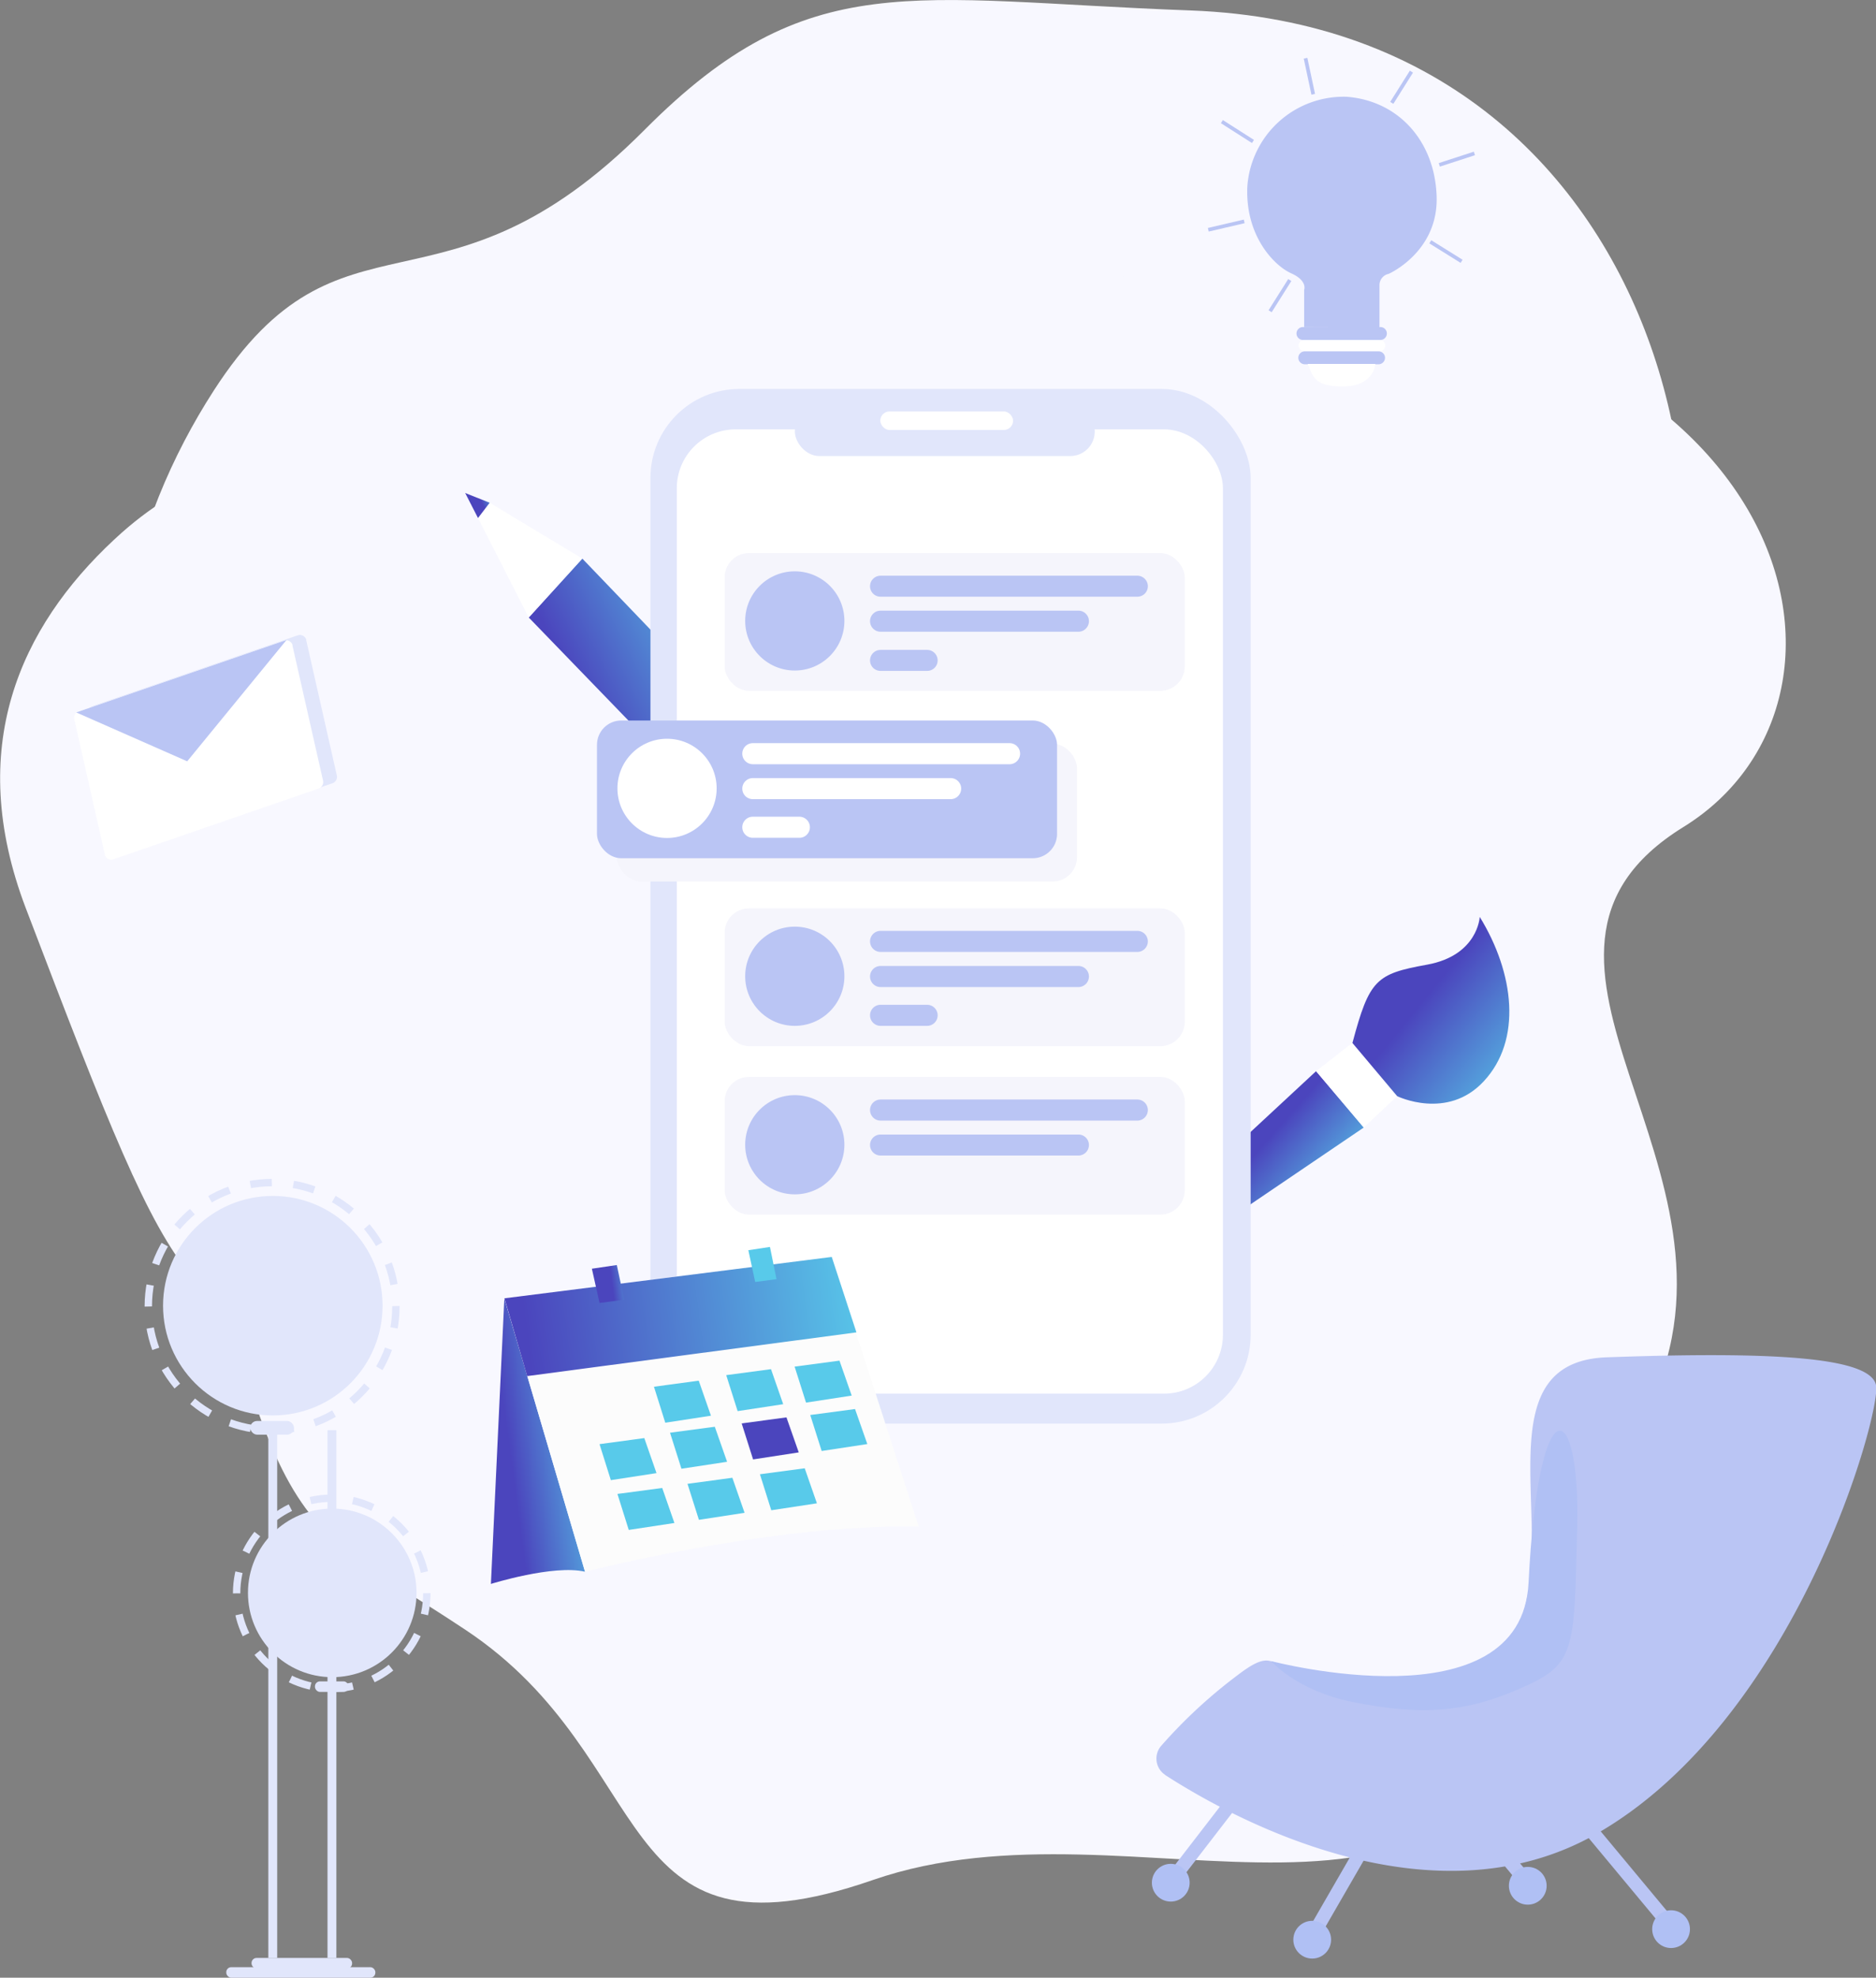 <svg id="Livello_1" data-name="Livello 1" xmlns="http://www.w3.org/2000/svg" xmlns:xlink="http://www.w3.org/1999/xlink" viewBox="0 0 213.66 225.25"><rect x="0" y="0" width="213.66" height="225.25" fill="#808080" stroke="none"/><defs><style>.cls-1{fill:#f8f8ff;}.cls-2{fill:#bac5f4;}.cls-3{fill:#fff;}.cls-4{fill:#e1e6fb;}.cls-5,.cls-6{fill:none;stroke:#e1e6fb;}.cls-5{stroke-miterlimit:2.93;stroke-width:0.84px;stroke-dasharray:2.46 2.46;}.cls-6{stroke-miterlimit:2.93;stroke-width:0.84px;stroke-dasharray:2.43 2.43;}.cls-7{fill:#b0c0f4;}.cls-8{fill:url(#Sfumatura_senza_nome_5);}.cls-9{fill:url(#Sfumatura_senza_nome_5-2);}.cls-10{fill:url(#Sfumatura_senza_nome_18);}.cls-11{fill:url(#Sfumatura_senza_nome_5-3);}.cls-12{fill:url(#Sfumatura_senza_nome_5-4);}.cls-13{fill:#e9edfb;}.cls-14{fill:#f5f5fc;}.cls-15{fill:url(#Sfumatura_senza_nome_5-5);}.cls-16{fill:#fcfcfc;}.cls-17{fill:#58caea;}.cls-18{fill:url(#Sfumatura_senza_nome_5-6);}.cls-19{fill:url(#Sfumatura_senza_nome_5-7);}.cls-20{fill:url(#Sfumatura_senza_nome_5-8);}.cls-21{fill:url(#Sfumatura_senza_nome_5-9);}.cls-22{fill:url(#Sfumatura_senza_nome_5-10);}</style><linearGradient id="Sfumatura_senza_nome_5" x1="613.75" y1="-981.37" x2="630.14" y2="-982.07" gradientTransform="matrix(0.53, 0.43, 0.43, -0.53, 238.57, -651.42)" gradientUnits="userSpaceOnUse"><stop offset="0" stop-color="#4b45bd"/><stop offset="1" stop-color="#58caea"/></linearGradient><linearGradient id="Sfumatura_senza_nome_5-2" x1="891.46" y1="-1216.06" x2="915.79" y2="-1216.06" gradientTransform="matrix(0.53, 0.43, 0.43, -0.53, 378.44, -897.75)" xlink:href="#Sfumatura_senza_nome_5"/><linearGradient id="Sfumatura_senza_nome_18" x1="1040.77" y1="-1136.2" x2="1052.39" y2="-1136.2" gradientTransform="matrix(0.46, 0.49, 0.5, -0.47, 405.1, -910.16)" gradientUnits="userSpaceOnUse"><stop offset="0" stop-color="#fff"/><stop offset="1" stop-color="#fff" stop-opacity="0"/></linearGradient><linearGradient id="Sfumatura_senza_nome_5-3" x1="648.37" y1="402.33" x2="679.03" y2="402.33" gradientTransform="matrix(0.61, -0.31, -0.31, -0.61, -201.38, 532.29)" xlink:href="#Sfumatura_senza_nome_5"/><linearGradient id="Sfumatura_senza_nome_5-4" x1="648.37" y1="448.91" x2="651.26" y2="448.91" gradientTransform="matrix(0.61, -0.31, -0.31, -0.61, -201.38, 532.29)" xlink:href="#Sfumatura_senza_nome_5"/><linearGradient id="Sfumatura_senza_nome_5-5" x1="2135.4" y1="289.35" x2="2171.36" y2="289.35" gradientTransform="matrix(0.3, -0.04, -0.04, -0.3, -407.09, 351.13)" xlink:href="#Sfumatura_senza_nome_5"/><linearGradient id="Sfumatura_senza_nome_5-6" x1="2247.09" y1="254.52" x2="2266.79" y2="254.52" gradientTransform="matrix(0.3, -0.05, -0.05, -0.3, -571.34, 341.96)" xlink:href="#Sfumatura_senza_nome_5"/><linearGradient id="Sfumatura_senza_nome_5-7" x1="1368.77" y1="717.23" x2="1499.4" y2="717.23" gradientTransform="matrix(0.3, -0.04, -0.04, -0.3, -322.34, 419.02)" xlink:href="#Sfumatura_senza_nome_5"/><linearGradient id="Sfumatura_senza_nome_5-8" x1="1403.09" y1="732.74" x2="1413.7" y2="732.74" gradientTransform="matrix(0.3, -0.04, -0.04, -0.3, -322.34, 419.02)" xlink:href="#Sfumatura_senza_nome_5"/><linearGradient id="Sfumatura_senza_nome_5-9" x1="1403.09" y1="732.57" x2="1413.7" y2="732.57" gradientTransform="matrix(0.3, -0.04, -0.04, -0.3, -322.34, 419.02)" xlink:href="#Sfumatura_senza_nome_5"/><linearGradient id="Sfumatura_senza_nome_5-10" x1="2135.4" y1="236.02" x2="2135.4" y2="236.02" gradientTransform="matrix(0.3, -0.04, -0.04, -0.3, -407.09, 351.13)" xlink:href="#Sfumatura_senza_nome_5"/></defs><g id="bg18-bg"><path class="cls-1" d="M237.91,32.74C214.8,56,203.41,39.82,188.8,62.49c-9.45,14.66-15,34.68-8.87,61.34,16.62,72.4,15.32,65,37.57,79.79s16.08,39,46.36,28.49,67.65,13.71,78.87-25.68-17.86-74.29,3.32-96.05,11.28-89.1-46-91.21C268.12,18,256.62,13.94,237.91,32.74Z" transform="translate(-164.47 -17.98)"/><path class="cls-1" d="M233.28,59.1C207,75,194.07,63.93,177.47,79.44c-10.73,10-17,23.7-10.08,41.93,18.88,49.49,17.41,44.44,42.69,54.54s18.27,26.69,52.69,19.48,76.9,9.37,89.64-17.55-20.29-50.79,3.79-65.67S369,51.25,303.87,49.81C267.62,49,254.55,46.25,233.28,59.1Z" transform="translate(-164.47 -17.98)"/></g><g id="bg18-bulb"><path class="cls-2" d="M313,55.23V51s.42-1.05-1.47-1.89-5.25-4.2-5-9.88A11,11,0,0,1,317.8,29c5.88.42,10.08,5,10.29,11.34s-5.46,8.83-5.46,8.83a1.31,1.31,0,0,0-1.05,1.26v4.83Z" transform="translate(-164.47 -17.98)"/><rect class="cls-2" x="305.2" y="30.86" width="0.42" height="4.2" transform="translate(-51.13 254.72) rotate(-57.46)"/><rect class="cls-2" x="313.39" y="24.57" width="0.42" height="4.2" transform="translate(-163.15 47.91) rotate(-12.02)"/><rect class="cls-2" x="322" y="27.71" width="4.2" height="0.42" transform="translate(-36.61 269.38) rotate(-57.82)"/><rect class="cls-2" x="328.29" y="35.9" width="4.2" height="0.42" transform="translate(-159.42 86.05) rotate(-18.03)"/><rect class="cls-2" x="328.94" y="44.53" width="0.42" height="4.2" transform="translate(-49.02 283.3) rotate(-58.06)"/><rect class="cls-2" x="308.14" y="51.45" width="4.2" height="0.42" transform="translate(-63.3 268.63) rotate(-57.79)"/><rect class="cls-2" x="302.03" y="43.46" width="4.2" height="0.42" transform="translate(-166.44 52.25) rotate(-13.13)"/><path class="cls-2" d="M312.86,55.23h8.83a.73.73,0,0,1,.73.73h0a.74.74,0,0,1-.73.74h-8.83a.74.74,0,0,1-.73-.74h0A.73.73,0,0,1,312.86,55.23Z" transform="translate(-164.47 -17.98)"/><path class="cls-2" d="M313.07,58h8.41a.73.73,0,0,1,.73.73h0a.74.74,0,0,1-.73.74h-8.41a.74.74,0,0,1-.73-.74h0A.73.73,0,0,1,313.07,58Z" transform="translate(-164.47 -17.98)"/><path class="cls-3" d="M313,56.7h8.61a.63.63,0,0,1,.63.63h0a.63.63,0,0,1-.63.63H313a.63.63,0,0,1-.63-.63h0A.63.63,0,0,1,313,56.7Z" transform="translate(-164.47 -17.98)"/><path class="cls-3" d="M313.39,59.43h7.72S321,62,317.38,62,314,60.48,313.39,59.43Z" transform="translate(-164.47 -17.98)"/></g><g id="bg18-message"><path class="cls-4" d="M175,98.4l23.35-8.05a.77.77,0,0,1,1,.48l0,.08,3.48,15.38a.77.77,0,0,1-.5.9l-23.35,8a.77.77,0,0,1-1-.48l0-.08L174.52,99.3A.77.77,0,0,1,175,98.4Z" transform="translate(-164.47 -17.98)"/><path class="cls-3" d="M173.43,99l23.35-8.06a.79.79,0,0,1,1,.48s0,.06,0,.09l3.48,15.37a.78.78,0,0,1-.5.91l-23.35,8.05a.77.77,0,0,1-1-.48l0-.08-3.48-15.38A.77.77,0,0,1,173.43,99Z" transform="translate(-164.47 -17.98)"/><polygon class="cls-2" points="8.68 81.14 21.32 86.71 32.64 72.88 8.68 81.14"/></g><g id="bg18-lights"><circle class="cls-5" cx="30.99" cy="148.79" r="14.1"/><rect class="cls-4" x="28.5" y="161.84" width="4.98" height="1.56" rx="0.78"/><circle class="cls-4" cx="31.07" cy="148.71" r="12.5"/><rect class="cls-4" x="30.56" y="162.89" width="1.01" height="60.11"/><circle class="cls-6" cx="37.78" cy="181.47" r="10.83"/><rect class="cls-4" x="35.87" y="191.5" width="3.83" height="1.2" rx="0.57"/><rect class="cls-4" x="28.65" y="223" width="11.45" height="1.2" rx="0.57"/><rect class="cls-4" x="25.77" y="224.05" width="16.98" height="1.2" rx="0.57"/><circle class="cls-4" cx="37.84" cy="181.42" r="9.6"/><rect class="cls-4" x="37.3" y="162.89" width="1.01" height="60.11"/></g><g id="bg18-chair"><path class="cls-2" d="M296.72,216.82A2.22,2.22,0,0,0,297,220l.23.18c6.9,4.46,30.07,17.59,49.16,6.61,22.68-13.07,32.3-47.73,31.75-51s-11.79-3.9-30.67-3.22,2.36,33.7-19.24,36.79-16-5.81-22.86-.55A57.09,57.09,0,0,0,296.72,216.82Z" transform="translate(-164.47 -17.98)"/><path class="cls-7" d="M309.25,207.17s28.49,7.51,29.31-8.93c1.14-22.91,5.89-21,5.54-6.4s-.14,15.75-6.94,18.64c-5.85,2.49-10.76,2.93-18.63,1.35C312.09,210.53,309.25,207.17,309.25,207.17Z" transform="translate(-164.47 -17.98)"/><rect class="cls-2" x="296.2" y="226.29" width="11.25" height="1.54" transform="translate(-226.75 309.48) rotate(-52.37)"/><circle class="cls-7" cx="133.34" cy="214.43" r="2.15"/><rect class="cls-2" x="311.45" y="232.26" width="11.25" height="1.54" transform="translate(-207.74 373.13) rotate(-60)"/><circle class="cls-7" cx="149.45" cy="220.92" r="2.15"/><rect class="cls-2" x="349.06" y="224.6" width="1.54" height="13.68" transform="translate(-231.59 259.22) rotate(-39.75)"/><circle class="cls-7" cx="190.32" cy="219.72" r="2.15"/><rect class="cls-2" x="332.74" y="219.66" width="1.54" height="13.68" transform="translate(-232.21 247.64) rotate(-39.75)"/><circle class="cls-7" cx="174" cy="214.78" r="2.15"/></g><polygon class="cls-8" points="131.45 144.61 155.32 128.42 149.89 122 128.3 142.04 131.45 144.61"/><polyline class="cls-3" points="149.89 122 154.01 118.79 159.11 124.85 155.32 128.42"/><path class="cls-9" d="M333,122.41s-.2,4.39-6,5.44-6.57,1.68-8.5,8.92l5.1,6.06s5.7,2.78,9.85-1.69C337.84,136.44,336.94,128.82,333,122.41Z" transform="translate(-164.47 -17.98)"/><path class="cls-10" d="M335.87,136.31s-7.88,9.66-15,3.37" transform="translate(-164.47 -17.98)"/><polygon class="cls-11" points="60.22 70.33 88.01 99.06 96.27 94.84 66.32 63.62 60.22 70.33"/><polygon class="cls-3" points="54.44 59 60.22 70.33 66.32 63.62 55.77 57.26 54.44 59"/><polygon class="cls-12" points="54.44 59 55.77 57.26 52.98 56.15 54.44 59"/><path class="cls-13" d="M290.25,101.28s6,14.85,8.05,18c2.58,4,2-5.84,1.29-8.24S294.7,103.9,290.25,101.28Z" transform="translate(-164.47 -17.98)"/><path class="cls-13" d="M284.22,108.88a73.4,73.4,0,0,0,5.58,9.86,48.83,48.83,0,0,0,6,6.52c3.35,3.53.5-5.7-.68-7.93S289.14,110.75,284.22,108.88Z" transform="translate(-164.47 -17.98)"/><path class="cls-13" d="M281.39,116.27a84.19,84.19,0,0,0,6.23,11.11,55.15,55.15,0,0,0,6.64,7.37c3.71,4,.47-6.38-.85-8.9S286.8,118.41,281.39,116.27Z" transform="translate(-164.47 -17.98)"/><path class="cls-13" d="M275.38,128.47a116.73,116.73,0,0,1,10.77,7.22c5.23,4.1,6.16,4.57,7.72,5.08,4.93,1.59-2.47-8.38-4.7-9.84S281,127.85,275.38,128.47Z" transform="translate(-164.47 -17.98)"/><path class="cls-13" d="M295.8,135.71a1.52,1.52,0,0,0-.09-.28c.05.69,1.07,3.81.79,4.5l.52-1.21Z" transform="translate(-164.47 -17.98)"/><path class="cls-13" d="M294.86,140.44s-.1-.17-.09-.13c.05.33,1.1,1.87.83,2.22l.51-.6Z" transform="translate(-164.47 -17.98)"/><path class="cls-13" d="M298.39,141.05s.15-.12.13-.09c-.22.28-1.67,1.31-1.71,1.69,0,.09.06-.66.06-.66Z" transform="translate(-164.47 -17.98)"/><path class="cls-13" d="M250.14,118.6s-6.24,14.84-8.34,18c-2.67,4-2.08-5.85-1.34-8.24S245.53,121.22,250.14,118.6Z" transform="translate(-164.47 -17.98)"/><path class="cls-13" d="M256.39,126.19a71.75,71.75,0,0,1-5.78,9.86,48.39,48.39,0,0,1-6.21,6.52c-3.48,3.53-.52-5.69.71-7.93S251.29,128.06,256.39,126.19Z" transform="translate(-164.47 -17.98)"/><path class="cls-13" d="M259.33,133.58a83.86,83.86,0,0,1-6.47,11.11,55.74,55.74,0,0,1-6.88,7.37c-3.85,4-.49-6.38.88-8.9S253.72,135.73,259.33,133.58Z" transform="translate(-164.47 -17.98)"/><path class="cls-13" d="M265.55,145.78A122.74,122.74,0,0,0,254.39,153c-5.43,4.11-6.38,4.57-8,5.08-5.12,1.6,2.56-8.38,4.87-9.83S259.75,145.16,265.55,145.78Z" transform="translate(-164.47 -17.98)"/><path class="cls-2" d="M294.8,131.08a58.4,58.4,0,0,0,3.71,8.11,37.61,37.61,0,0,0,4.25,5.52c2.39,3,.78-4.43,0-6.25S298.53,132.88,294.8,131.08Z" transform="translate(-164.47 -17.98)"/><path class="cls-2" d="M292.08,136.68a66.25,66.25,0,0,0,4.14,9.14,43.61,43.61,0,0,0,4.7,6.23c2.64,3.38.81-5-.06-7S296.18,138.73,292.08,136.68Z" transform="translate(-164.47 -17.98)"/><path class="cls-2" d="M286.55,145.84a92.52,92.52,0,0,1,7.95,6.39c3.82,3.57,4.52,4,5.7,4.5,3.76,1.59-1.36-6.73-3-8S291,145.73,286.55,145.84Z" transform="translate(-164.47 -17.98)"/><rect class="cls-4" x="74.08" y="44.3" width="68.36" height="117.84" rx="10.13"/><rect class="cls-3" x="77.08" y="48.9" width="62.2" height="109.83" rx="6.71"/><rect class="cls-4" x="90.53" y="46.38" width="34.15" height="5.56" rx="2.78"/><rect class="cls-3" x="100.26" y="46.86" width="15.12" height="2.11" rx="1.05"/><rect class="cls-14" x="82.53" y="62.99" width="52.4" height="15.69" rx="2.77"/><circle class="cls-2" cx="90.52" cy="70.72" r="5.65"/><path class="cls-2" d="M264.76,83.55H294a1.2,1.2,0,0,1,1.2,1.2h0a1.19,1.19,0,0,1-1.2,1.19H264.76a1.19,1.19,0,0,1-1.2-1.19h0A1.2,1.2,0,0,1,264.76,83.55Z" transform="translate(-164.47 -17.98)"/><path class="cls-2" d="M264.76,87.53h22.53a1.2,1.2,0,0,1,1.2,1.2h0a1.2,1.2,0,0,1-1.2,1.2H264.76a1.2,1.2,0,0,1-1.2-1.2h0A1.2,1.2,0,0,1,264.76,87.53Z" transform="translate(-164.47 -17.98)"/><path class="cls-2" d="M264.76,92h5.3a1.2,1.2,0,0,1,1.2,1.2h0a1.19,1.19,0,0,1-1.2,1.19h-5.3a1.19,1.19,0,0,1-1.2-1.19h0A1.2,1.2,0,0,1,264.76,92Z" transform="translate(-164.47 -17.98)"/><rect class="cls-14" x="82.53" y="103.46" width="52.4" height="15.69" rx="2.77"/><circle class="cls-2" cx="90.52" cy="111.19" r="5.65"/><path class="cls-2" d="M264.76,124H294a1.2,1.2,0,0,1,1.2,1.2h0a1.2,1.2,0,0,1-1.2,1.2H264.76a1.2,1.2,0,0,1-1.2-1.2h0A1.2,1.2,0,0,1,264.76,124Z" transform="translate(-164.47 -17.98)"/><path class="cls-2" d="M264.76,128h22.53a1.2,1.2,0,0,1,1.2,1.2h0a1.2,1.2,0,0,1-1.2,1.2H264.76a1.2,1.2,0,0,1-1.2-1.2h0A1.2,1.2,0,0,1,264.76,128Z" transform="translate(-164.47 -17.98)"/><path class="cls-2" d="M264.76,132.42h5.3a1.2,1.2,0,0,1,1.2,1.2h0a1.2,1.2,0,0,1-1.2,1.2h-5.3a1.2,1.2,0,0,1-1.2-1.2h0A1.2,1.2,0,0,1,264.76,132.42Z" transform="translate(-164.47 -17.98)"/><rect class="cls-14" x="82.53" y="122.65" width="52.4" height="15.69" rx="2.77"/><circle class="cls-2" cx="90.52" cy="130.38" r="5.65"/><path class="cls-2" d="M264.76,143.21H294a1.2,1.2,0,0,1,1.2,1.2h0a1.2,1.2,0,0,1-1.2,1.2H264.76a1.2,1.2,0,0,1-1.2-1.2h0A1.2,1.2,0,0,1,264.76,143.21Z" transform="translate(-164.47 -17.98)"/><path class="cls-2" d="M264.76,147.2h22.53a1.19,1.19,0,0,1,1.2,1.19h0a1.2,1.2,0,0,1-1.2,1.2H264.76a1.2,1.2,0,0,1-1.2-1.2h0A1.19,1.19,0,0,1,264.76,147.2Z" transform="translate(-164.47 -17.98)"/><rect class="cls-14" x="70.26" y="84.71" width="52.4" height="15.69" rx="2.77"/><rect class="cls-2" x="67.99" y="82.06" width="52.4" height="15.69" rx="2.77"/><circle class="cls-3" cx="75.97" cy="89.79" r="5.65"/><path class="cls-3" d="M250.21,102.62h29.24a1.2,1.2,0,0,1,1.2,1.2h0a1.2,1.2,0,0,1-1.2,1.2H250.21a1.2,1.2,0,0,1-1.2-1.2h0A1.2,1.2,0,0,1,250.21,102.62Z" transform="translate(-164.47 -17.98)"/><path class="cls-3" d="M250.21,106.6h22.53a1.2,1.2,0,0,1,1.2,1.2h0a1.2,1.2,0,0,1-1.2,1.2H250.21a1.2,1.2,0,0,1-1.2-1.2h0A1.2,1.2,0,0,1,250.21,106.6Z" transform="translate(-164.47 -17.98)"/><path class="cls-3" d="M250.21,111h5.3a1.2,1.2,0,0,1,1.2,1.2h0a1.2,1.2,0,0,1-1.2,1.2h-5.3a1.2,1.2,0,0,1-1.2-1.2h0A1.2,1.2,0,0,1,250.21,111Z" transform="translate(-164.47 -17.98)"/><path class="cls-15" d="M221.91,165.85l-1.53,32.53s7.12-2.23,10.72-1.39l-9.19-31.14" transform="translate(-164.47 -17.98)"/><path class="cls-16" d="M221.91,165.85,231.1,197s21.21-5.49,38-5.15l-9.93-30.7-37.28,4.71" transform="translate(-164.47 -17.98)"/><polygon class="cls-17" points="80.97 161.24 75.77 162.04 74.48 157.94 79.58 157.25 80.97 161.24"/><polygon class="cls-17" points="89.2 159.93 84.01 160.72 82.71 156.62 87.81 155.94 89.2 159.93"/><polygon class="cls-17" points="97 158.95 91.8 159.75 90.5 155.65 95.61 154.97 97 158.95"/><polygon class="cls-17" points="98.78 164.47 93.58 165.26 92.28 161.16 97.38 160.48 98.78 164.47"/><polygon class="cls-17" points="82.81 166.49 77.61 167.28 76.31 163.18 81.41 162.5 82.81 166.49"/><polygon class="cls-17" points="74.77 167.78 69.57 168.58 68.28 164.48 73.38 163.79 74.77 167.78"/><polygon class="cls-17" points="76.81 173.46 71.61 174.25 70.32 170.15 75.42 169.47 76.81 173.46"/><polygon class="cls-17" points="84.8 172.3 79.6 173.1 78.3 169 83.41 168.31 84.8 172.3"/><polygon class="cls-17" points="93.04 171.22 87.84 172.01 86.55 167.91 91.65 167.23 93.04 171.22"/><polygon class="cls-18" points="90.97 165.42 85.77 166.22 84.47 162.12 89.57 161.43 90.97 165.42"/><polygon class="cls-19" points="57.45 147.87 60.04 156.73 97.54 151.75 94.73 143.16 57.45 147.87"/><polygon class="cls-20" points="67.41 144.5 70.25 144.08 71.09 148.03 68.28 148.4 67.41 144.5"/><polygon class="cls-21" points="85.23 142.39 87.69 142.02 88.44 145.69 86.01 146.01 85.23 142.39"/><path class="cls-22" d="M220.38,198.38" transform="translate(-164.47 -17.98)"/></svg>